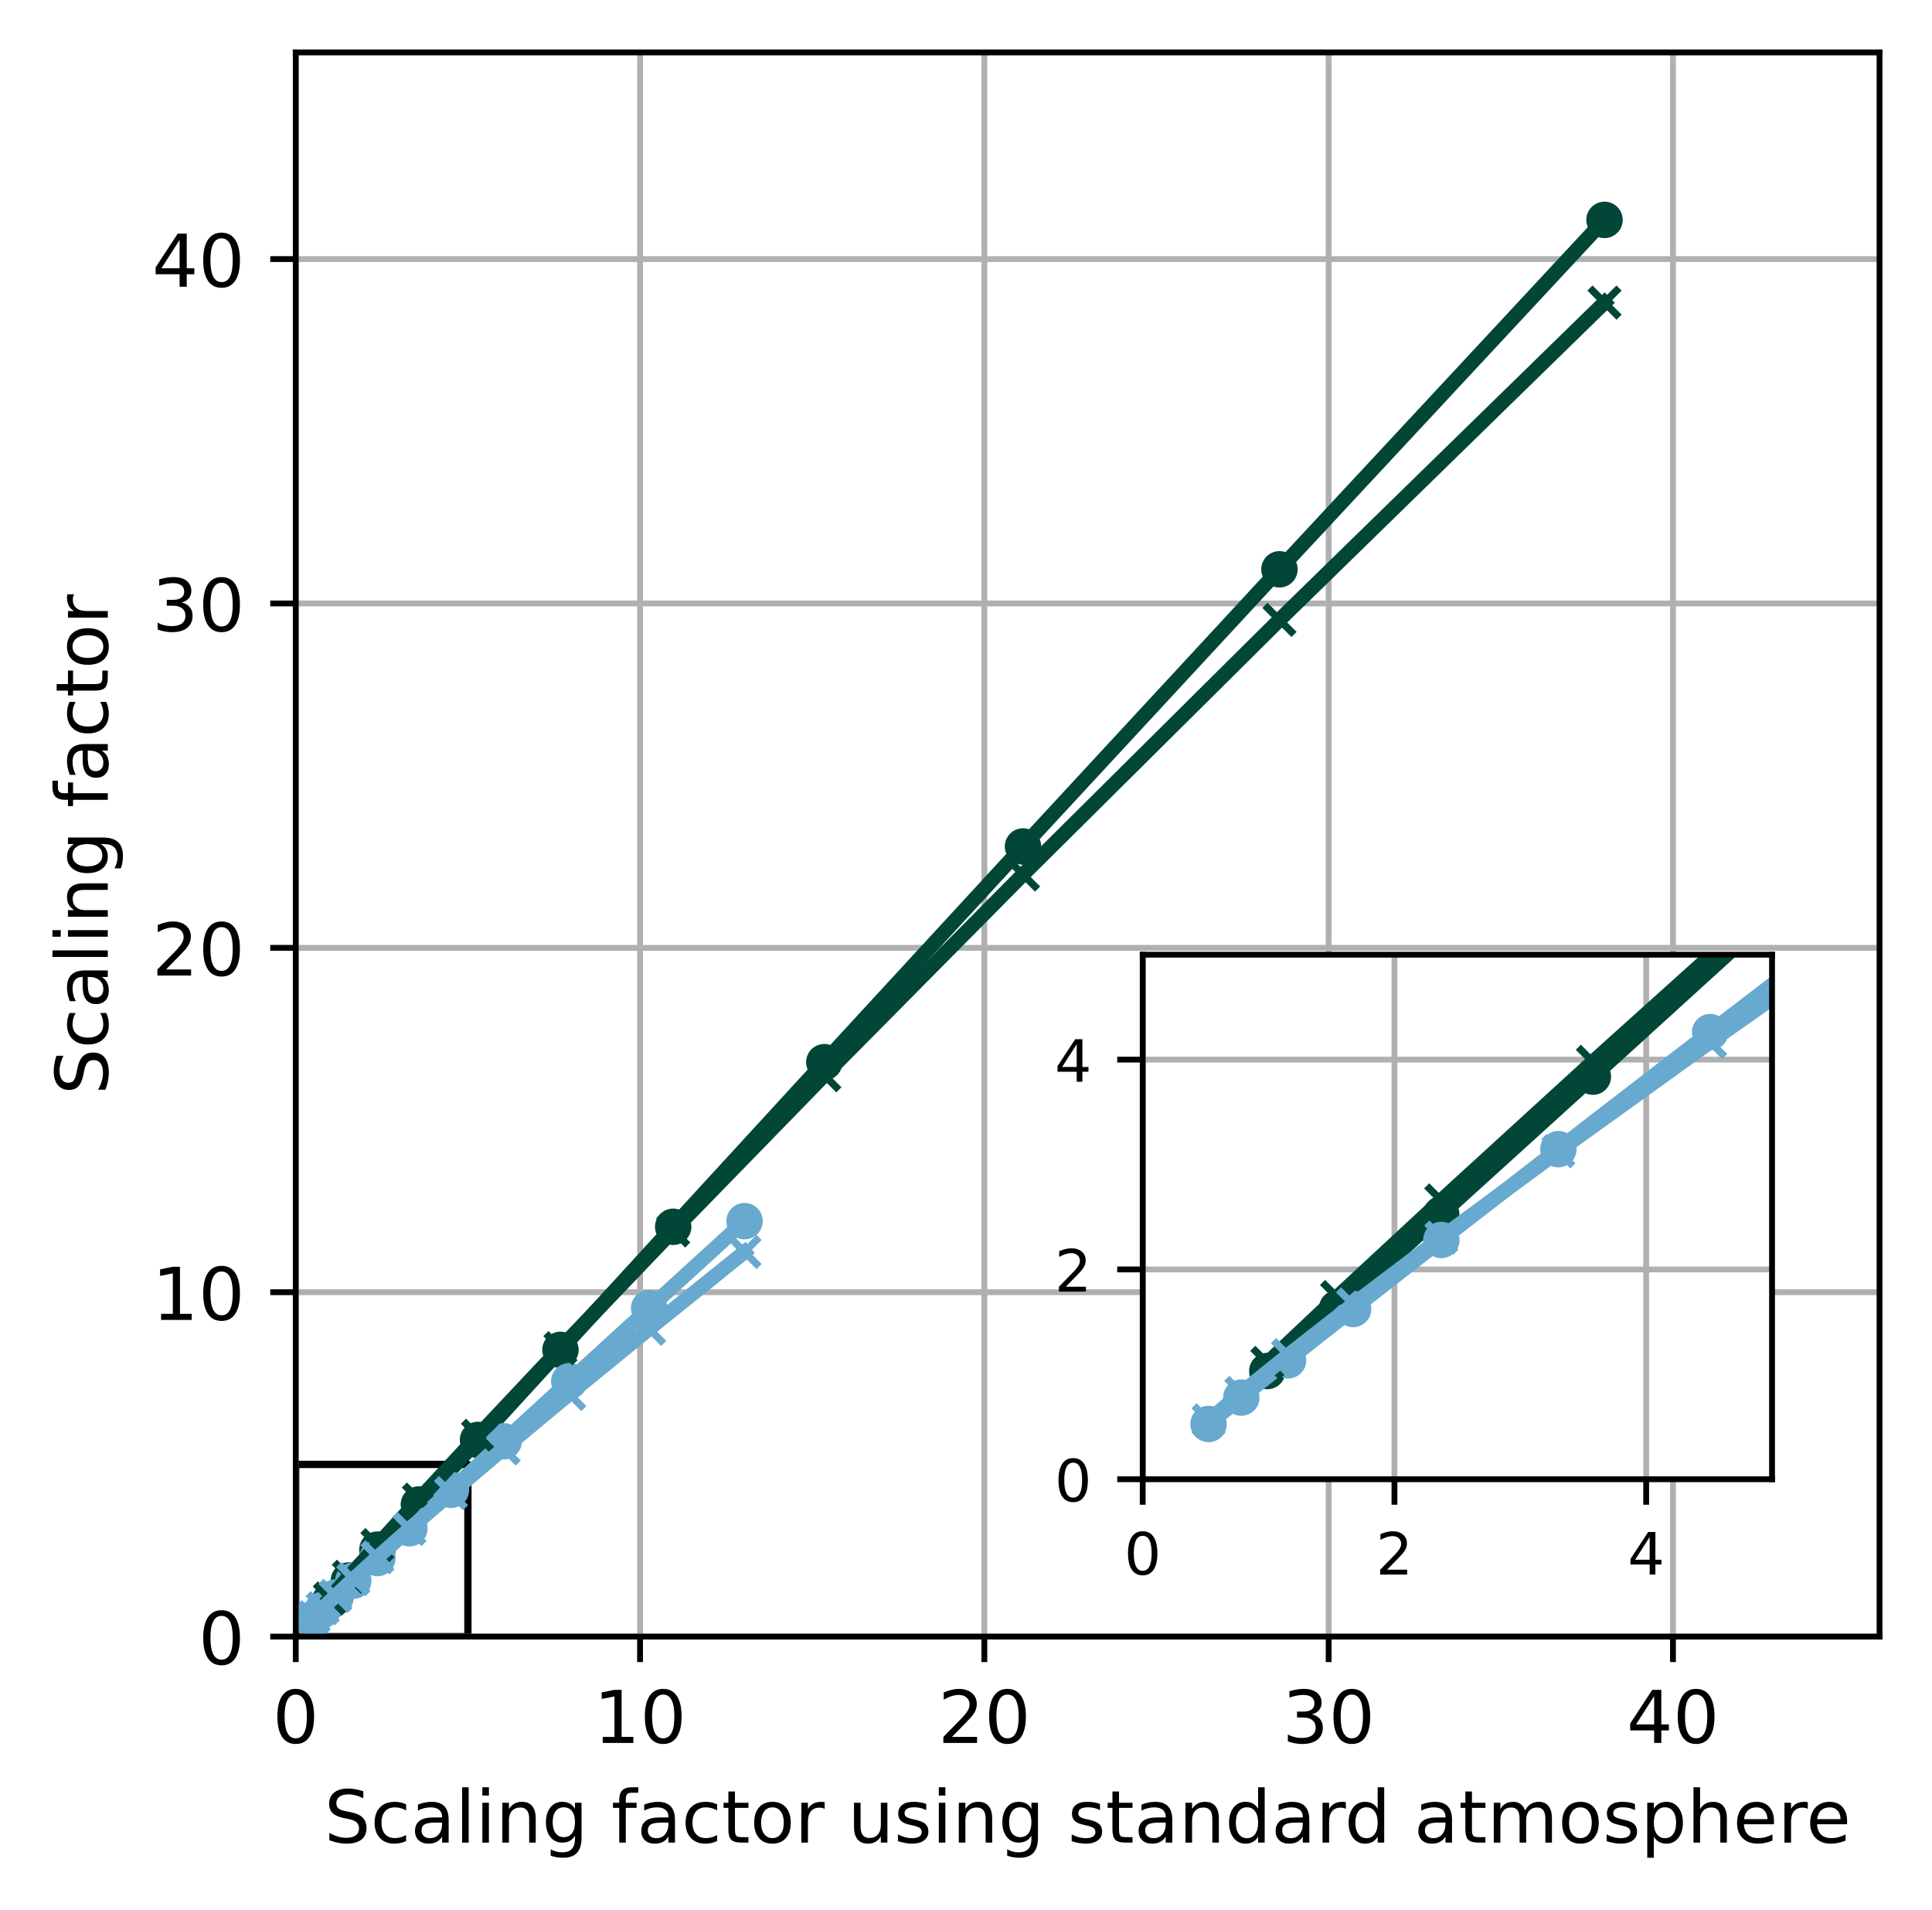 <?xml version="1.0" encoding="utf-8" standalone="no"?>
<!DOCTYPE svg PUBLIC "-//W3C//DTD SVG 1.1//EN"
  "http://www.w3.org/Graphics/SVG/1.1/DTD/svg11.dtd">
<!-- Created with matplotlib (https://matplotlib.org/) -->
<svg height="262.196pt" version="1.1" viewBox="0 0 265.243 262.196" width="265.243pt" xmlns="http://www.w3.org/2000/svg" xmlns:xlink="http://www.w3.org/1999/xlink">
 <defs>
  <style type="text/css">
*{stroke-linecap:butt;stroke-linejoin:round;}
  </style>
 </defs>
 <g id="figure_1">
  <g id="patch_1">
   <path d="M 0 262.196 
L 265.243 262.196 
L 265.243 0 
L 0 0 
z
" style="fill:#ffffff;"/>
  </g>
  <g id="axes_1">
   <g id="patch_2">
    <path d="M 40.603 224.64 
L 258.043 224.64 
L 258.043 7.2 
L 40.603 7.2 
z
" style="fill:#ffffff;"/>
   </g>
   <g id="patch_3">
    <path clip-path="url(#pfad6139709)" d="M 40.603 224.64 
L 64.238 224.64 
L 64.238 201.005 
L 40.603 201.005 
z
" style="fill:none;stroke:#000000;stroke-linejoin:miter;"/>
   </g>
   <g id="matplotlib.axis_1">
    <g id="xtick_1">
     <g id="line2d_1">
      <path clip-path="url(#pfad6139709)" d="M 40.603 224.64 
L 40.603 7.2 
" style="fill:none;stroke:#b0b0b0;stroke-linecap:square;stroke-width:0.8;"/>
     </g>
     <g id="line2d_2">
      <defs>
       <path d="M 0 0 
L 0 3.5 
" id="mb5bc6438f4" style="stroke:#000000;stroke-width:0.8;"/>
      </defs>
      <g>
       <use style="stroke:#000000;stroke-width:0.8;" x="40.603" xlink:href="#mb5bc6438f4" y="224.64"/>
      </g>
     </g>
     <g id="text_1">
      <!-- 0 -->
      <defs>
       <path d="M 31.781 66.406 
Q 24.172 66.406 20.328 58.906 
Q 16.5 51.422 16.5 36.375 
Q 16.5 21.391 20.328 13.891 
Q 24.172 6.391 31.781 6.391 
Q 39.453 6.391 43.281 13.891 
Q 47.125 21.391 47.125 36.375 
Q 47.125 51.422 43.281 58.906 
Q 39.453 66.406 31.781 66.406 
z
M 31.781 74.219 
Q 44.047 74.219 50.516 64.516 
Q 56.984 54.828 56.984 36.375 
Q 56.984 17.969 50.516 8.266 
Q 44.047 -1.422 31.781 -1.422 
Q 19.531 -1.422 13.062 8.266 
Q 6.594 17.969 6.594 36.375 
Q 6.594 54.828 13.062 64.516 
Q 19.531 74.219 31.781 74.219 
z
" id="DejaVuSans-48"/>
      </defs>
      <g transform="translate(37.422 239.238)scale(0.1 -0.1)">
       <use xlink:href="#DejaVuSans-48"/>
      </g>
     </g>
    </g>
    <g id="xtick_2">
     <g id="line2d_3">
      <path clip-path="url(#pfad6139709)" d="M 87.873 224.64 
L 87.873 7.2 
" style="fill:none;stroke:#b0b0b0;stroke-linecap:square;stroke-width:0.8;"/>
     </g>
     <g id="line2d_4">
      <g>
       <use style="stroke:#000000;stroke-width:0.8;" x="87.873" xlink:href="#mb5bc6438f4" y="224.64"/>
      </g>
     </g>
     <g id="text_2">
      <!-- 10 -->
      <defs>
       <path d="M 12.406 8.297 
L 28.516 8.297 
L 28.516 63.922 
L 10.984 60.406 
L 10.984 69.391 
L 28.422 72.906 
L 38.281 72.906 
L 38.281 8.297 
L 54.391 8.297 
L 54.391 0 
L 12.406 0 
z
" id="DejaVuSans-49"/>
      </defs>
      <g transform="translate(81.51 239.238)scale(0.1 -0.1)">
       <use xlink:href="#DejaVuSans-49"/>
       <use x="63.623" xlink:href="#DejaVuSans-48"/>
      </g>
     </g>
    </g>
    <g id="xtick_3">
     <g id="line2d_5">
      <path clip-path="url(#pfad6139709)" d="M 135.142 224.64 
L 135.142 7.2 
" style="fill:none;stroke:#b0b0b0;stroke-linecap:square;stroke-width:0.8;"/>
     </g>
     <g id="line2d_6">
      <g>
       <use style="stroke:#000000;stroke-width:0.8;" x="135.142" xlink:href="#mb5bc6438f4" y="224.64"/>
      </g>
     </g>
     <g id="text_3">
      <!-- 20 -->
      <defs>
       <path d="M 19.188 8.297 
L 53.609 8.297 
L 53.609 0 
L 7.328 0 
L 7.328 8.297 
Q 12.938 14.109 22.625 23.891 
Q 32.328 33.688 34.812 36.531 
Q 39.547 41.844 41.422 45.531 
Q 43.312 49.219 43.312 52.781 
Q 43.312 58.594 39.234 62.25 
Q 35.156 65.922 28.609 65.922 
Q 23.969 65.922 18.812 64.312 
Q 13.672 62.703 7.812 59.422 
L 7.812 69.391 
Q 13.766 71.781 18.938 73 
Q 24.125 74.219 28.422 74.219 
Q 39.75 74.219 46.484 68.547 
Q 53.219 62.891 53.219 53.422 
Q 53.219 48.922 51.531 44.891 
Q 49.859 40.875 45.406 35.406 
Q 44.188 33.984 37.641 27.219 
Q 31.109 20.453 19.188 8.297 
z
" id="DejaVuSans-50"/>
      </defs>
      <g transform="translate(128.78 239.238)scale(0.1 -0.1)">
       <use xlink:href="#DejaVuSans-50"/>
       <use x="63.623" xlink:href="#DejaVuSans-48"/>
      </g>
     </g>
    </g>
    <g id="xtick_4">
     <g id="line2d_7">
      <path clip-path="url(#pfad6139709)" d="M 182.412 224.64 
L 182.412 7.2 
" style="fill:none;stroke:#b0b0b0;stroke-linecap:square;stroke-width:0.8;"/>
     </g>
     <g id="line2d_8">
      <g>
       <use style="stroke:#000000;stroke-width:0.8;" x="182.412" xlink:href="#mb5bc6438f4" y="224.64"/>
      </g>
     </g>
     <g id="text_4">
      <!-- 30 -->
      <defs>
       <path d="M 40.578 39.312 
Q 47.656 37.797 51.625 33 
Q 55.609 28.219 55.609 21.188 
Q 55.609 10.406 48.188 4.484 
Q 40.766 -1.422 27.094 -1.422 
Q 22.516 -1.422 17.656 -0.516 
Q 12.797 0.391 7.625 2.203 
L 7.625 11.719 
Q 11.719 9.328 16.594 8.109 
Q 21.484 6.891 26.812 6.891 
Q 36.078 6.891 40.938 10.547 
Q 45.797 14.203 45.797 21.188 
Q 45.797 27.641 41.281 31.266 
Q 36.766 34.906 28.719 34.906 
L 20.219 34.906 
L 20.219 43.016 
L 29.109 43.016 
Q 36.375 43.016 40.234 45.922 
Q 44.094 48.828 44.094 54.297 
Q 44.094 59.906 40.109 62.906 
Q 36.141 65.922 28.719 65.922 
Q 24.656 65.922 20.016 65.031 
Q 15.375 64.156 9.812 62.312 
L 9.812 71.094 
Q 15.438 72.656 20.344 73.438 
Q 25.25 74.219 29.594 74.219 
Q 40.828 74.219 47.359 69.109 
Q 53.906 64.016 53.906 55.328 
Q 53.906 49.266 50.438 45.094 
Q 46.969 40.922 40.578 39.312 
z
" id="DejaVuSans-51"/>
      </defs>
      <g transform="translate(176.049 239.238)scale(0.1 -0.1)">
       <use xlink:href="#DejaVuSans-51"/>
       <use x="63.623" xlink:href="#DejaVuSans-48"/>
      </g>
     </g>
    </g>
    <g id="xtick_5">
     <g id="line2d_9">
      <path clip-path="url(#pfad6139709)" d="M 229.681 224.64 
L 229.681 7.2 
" style="fill:none;stroke:#b0b0b0;stroke-linecap:square;stroke-width:0.8;"/>
     </g>
     <g id="line2d_10">
      <g>
       <use style="stroke:#000000;stroke-width:0.8;" x="229.681" xlink:href="#mb5bc6438f4" y="224.64"/>
      </g>
     </g>
     <g id="text_5">
      <!-- 40 -->
      <defs>
       <path d="M 37.797 64.312 
L 12.891 25.391 
L 37.797 25.391 
z
M 35.203 72.906 
L 47.609 72.906 
L 47.609 25.391 
L 58.016 25.391 
L 58.016 17.188 
L 47.609 17.188 
L 47.609 0 
L 37.797 0 
L 37.797 17.188 
L 4.891 17.188 
L 4.891 26.703 
z
" id="DejaVuSans-52"/>
      </defs>
      <g transform="translate(223.319 239.238)scale(0.1 -0.1)">
       <use xlink:href="#DejaVuSans-52"/>
       <use x="63.623" xlink:href="#DejaVuSans-48"/>
      </g>
     </g>
    </g>
    <g id="text_6">
     <!-- Scaling factor using standard atmosphere -->
     <defs>
      <path d="M 53.516 70.516 
L 53.516 60.891 
Q 47.906 63.578 42.922 64.891 
Q 37.938 66.219 33.297 66.219 
Q 25.25 66.219 20.875 63.094 
Q 16.5 59.969 16.5 54.203 
Q 16.5 49.359 19.406 46.891 
Q 22.312 44.438 30.422 42.922 
L 36.375 41.703 
Q 47.406 39.594 52.656 34.297 
Q 57.906 29 57.906 20.125 
Q 57.906 9.516 50.797 4.047 
Q 43.703 -1.422 29.984 -1.422 
Q 24.812 -1.422 18.969 -0.25 
Q 13.141 0.922 6.891 3.219 
L 6.891 13.375 
Q 12.891 10.016 18.656 8.297 
Q 24.422 6.594 29.984 6.594 
Q 38.422 6.594 43.016 9.906 
Q 47.609 13.234 47.609 19.391 
Q 47.609 24.75 44.312 27.781 
Q 41.016 30.812 33.5 32.328 
L 27.484 33.5 
Q 16.453 35.688 11.516 40.375 
Q 6.594 45.062 6.594 53.422 
Q 6.594 63.094 13.406 68.656 
Q 20.219 74.219 32.172 74.219 
Q 37.312 74.219 42.625 73.281 
Q 47.953 72.359 53.516 70.516 
z
" id="DejaVuSans-83"/>
      <path d="M 48.781 52.594 
L 48.781 44.188 
Q 44.969 46.297 41.141 47.344 
Q 37.312 48.391 33.406 48.391 
Q 24.656 48.391 19.812 42.844 
Q 14.984 37.312 14.984 27.297 
Q 14.984 17.281 19.812 11.734 
Q 24.656 6.203 33.406 6.203 
Q 37.312 6.203 41.141 7.25 
Q 44.969 8.297 48.781 10.406 
L 48.781 2.094 
Q 45.016 0.344 40.984 -0.531 
Q 36.969 -1.422 32.422 -1.422 
Q 20.062 -1.422 12.781 6.344 
Q 5.516 14.109 5.516 27.297 
Q 5.516 40.672 12.859 48.328 
Q 20.219 56 33.016 56 
Q 37.156 56 41.109 55.141 
Q 45.062 54.297 48.781 52.594 
z
" id="DejaVuSans-99"/>
      <path d="M 34.281 27.484 
Q 23.391 27.484 19.188 25 
Q 14.984 22.516 14.984 16.5 
Q 14.984 11.719 18.141 8.906 
Q 21.297 6.109 26.703 6.109 
Q 34.188 6.109 38.703 11.406 
Q 43.219 16.703 43.219 25.484 
L 43.219 27.484 
z
M 52.203 31.203 
L 52.203 0 
L 43.219 0 
L 43.219 8.297 
Q 40.141 3.328 35.547 0.953 
Q 30.953 -1.422 24.312 -1.422 
Q 15.922 -1.422 10.953 3.297 
Q 6 8.016 6 15.922 
Q 6 25.141 12.172 29.828 
Q 18.359 34.516 30.609 34.516 
L 43.219 34.516 
L 43.219 35.406 
Q 43.219 41.609 39.141 45 
Q 35.062 48.391 27.688 48.391 
Q 23 48.391 18.547 47.266 
Q 14.109 46.141 10.016 43.891 
L 10.016 52.203 
Q 14.938 54.109 19.578 55.047 
Q 24.219 56 28.609 56 
Q 40.484 56 46.344 49.844 
Q 52.203 43.703 52.203 31.203 
z
" id="DejaVuSans-97"/>
      <path d="M 9.422 75.984 
L 18.406 75.984 
L 18.406 0 
L 9.422 0 
z
" id="DejaVuSans-108"/>
      <path d="M 9.422 54.688 
L 18.406 54.688 
L 18.406 0 
L 9.422 0 
z
M 9.422 75.984 
L 18.406 75.984 
L 18.406 64.594 
L 9.422 64.594 
z
" id="DejaVuSans-105"/>
      <path d="M 54.891 33.016 
L 54.891 0 
L 45.906 0 
L 45.906 32.719 
Q 45.906 40.484 42.875 44.328 
Q 39.844 48.188 33.797 48.188 
Q 26.516 48.188 22.312 43.547 
Q 18.109 38.922 18.109 30.906 
L 18.109 0 
L 9.078 0 
L 9.078 54.688 
L 18.109 54.688 
L 18.109 46.188 
Q 21.344 51.125 25.703 53.562 
Q 30.078 56 35.797 56 
Q 45.219 56 50.047 50.172 
Q 54.891 44.344 54.891 33.016 
z
" id="DejaVuSans-110"/>
      <path d="M 45.406 27.984 
Q 45.406 37.75 41.375 43.109 
Q 37.359 48.484 30.078 48.484 
Q 22.859 48.484 18.828 43.109 
Q 14.797 37.75 14.797 27.984 
Q 14.797 18.266 18.828 12.891 
Q 22.859 7.516 30.078 7.516 
Q 37.359 7.516 41.375 12.891 
Q 45.406 18.266 45.406 27.984 
z
M 54.391 6.781 
Q 54.391 -7.172 48.188 -13.984 
Q 42 -20.797 29.203 -20.797 
Q 24.469 -20.797 20.266 -20.094 
Q 16.062 -19.391 12.109 -17.922 
L 12.109 -9.188 
Q 16.062 -11.328 19.922 -12.344 
Q 23.781 -13.375 27.781 -13.375 
Q 36.625 -13.375 41.016 -8.766 
Q 45.406 -4.156 45.406 5.172 
L 45.406 9.625 
Q 42.625 4.781 38.281 2.391 
Q 33.938 0 27.875 0 
Q 17.828 0 11.672 7.656 
Q 5.516 15.328 5.516 27.984 
Q 5.516 40.672 11.672 48.328 
Q 17.828 56 27.875 56 
Q 33.938 56 38.281 53.609 
Q 42.625 51.219 45.406 46.391 
L 45.406 54.688 
L 54.391 54.688 
z
" id="DejaVuSans-103"/>
      <path id="DejaVuSans-32"/>
      <path d="M 37.109 75.984 
L 37.109 68.5 
L 28.516 68.5 
Q 23.688 68.5 21.797 66.547 
Q 19.922 64.594 19.922 59.516 
L 19.922 54.688 
L 34.719 54.688 
L 34.719 47.703 
L 19.922 47.703 
L 19.922 0 
L 10.891 0 
L 10.891 47.703 
L 2.297 47.703 
L 2.297 54.688 
L 10.891 54.688 
L 10.891 58.5 
Q 10.891 67.625 15.141 71.797 
Q 19.391 75.984 28.609 75.984 
z
" id="DejaVuSans-102"/>
      <path d="M 18.312 70.219 
L 18.312 54.688 
L 36.812 54.688 
L 36.812 47.703 
L 18.312 47.703 
L 18.312 18.016 
Q 18.312 11.328 20.141 9.422 
Q 21.969 7.516 27.594 7.516 
L 36.812 7.516 
L 36.812 0 
L 27.594 0 
Q 17.188 0 13.234 3.875 
Q 9.281 7.766 9.281 18.016 
L 9.281 47.703 
L 2.688 47.703 
L 2.688 54.688 
L 9.281 54.688 
L 9.281 70.219 
z
" id="DejaVuSans-116"/>
      <path d="M 30.609 48.391 
Q 23.391 48.391 19.188 42.75 
Q 14.984 37.109 14.984 27.297 
Q 14.984 17.484 19.156 11.844 
Q 23.344 6.203 30.609 6.203 
Q 37.797 6.203 41.984 11.859 
Q 46.188 17.531 46.188 27.297 
Q 46.188 37.016 41.984 42.703 
Q 37.797 48.391 30.609 48.391 
z
M 30.609 56 
Q 42.328 56 49.016 48.375 
Q 55.719 40.766 55.719 27.297 
Q 55.719 13.875 49.016 6.219 
Q 42.328 -1.422 30.609 -1.422 
Q 18.844 -1.422 12.172 6.219 
Q 5.516 13.875 5.516 27.297 
Q 5.516 40.766 12.172 48.375 
Q 18.844 56 30.609 56 
z
" id="DejaVuSans-111"/>
      <path d="M 41.109 46.297 
Q 39.594 47.172 37.812 47.578 
Q 36.031 48 33.891 48 
Q 26.266 48 22.188 43.047 
Q 18.109 38.094 18.109 28.812 
L 18.109 0 
L 9.078 0 
L 9.078 54.688 
L 18.109 54.688 
L 18.109 46.188 
Q 20.953 51.172 25.484 53.578 
Q 30.031 56 36.531 56 
Q 37.453 56 38.578 55.875 
Q 39.703 55.766 41.062 55.516 
z
" id="DejaVuSans-114"/>
      <path d="M 8.5 21.578 
L 8.5 54.688 
L 17.484 54.688 
L 17.484 21.922 
Q 17.484 14.156 20.5 10.266 
Q 23.531 6.391 29.594 6.391 
Q 36.859 6.391 41.078 11.031 
Q 45.312 15.672 45.312 23.688 
L 45.312 54.688 
L 54.297 54.688 
L 54.297 0 
L 45.312 0 
L 45.312 8.406 
Q 42.047 3.422 37.719 1 
Q 33.406 -1.422 27.688 -1.422 
Q 18.266 -1.422 13.375 4.438 
Q 8.5 10.297 8.5 21.578 
z
M 31.109 56 
z
" id="DejaVuSans-117"/>
      <path d="M 44.281 53.078 
L 44.281 44.578 
Q 40.484 46.531 36.375 47.5 
Q 32.281 48.484 27.875 48.484 
Q 21.188 48.484 17.844 46.438 
Q 14.5 44.391 14.5 40.281 
Q 14.5 37.156 16.891 35.375 
Q 19.281 33.594 26.516 31.984 
L 29.594 31.297 
Q 39.156 29.25 43.188 25.516 
Q 47.219 21.781 47.219 15.094 
Q 47.219 7.469 41.188 3.016 
Q 35.156 -1.422 24.609 -1.422 
Q 20.219 -1.422 15.453 -0.562 
Q 10.688 0.297 5.422 2 
L 5.422 11.281 
Q 10.406 8.688 15.234 7.391 
Q 20.062 6.109 24.812 6.109 
Q 31.156 6.109 34.562 8.281 
Q 37.984 10.453 37.984 14.406 
Q 37.984 18.062 35.516 20.016 
Q 33.062 21.969 24.703 23.781 
L 21.578 24.516 
Q 13.234 26.266 9.516 29.906 
Q 5.812 33.547 5.812 39.891 
Q 5.812 47.609 11.281 51.797 
Q 16.75 56 26.812 56 
Q 31.781 56 36.172 55.266 
Q 40.578 54.547 44.281 53.078 
z
" id="DejaVuSans-115"/>
      <path d="M 45.406 46.391 
L 45.406 75.984 
L 54.391 75.984 
L 54.391 0 
L 45.406 0 
L 45.406 8.203 
Q 42.578 3.328 38.25 0.953 
Q 33.938 -1.422 27.875 -1.422 
Q 17.969 -1.422 11.734 6.484 
Q 5.516 14.406 5.516 27.297 
Q 5.516 40.188 11.734 48.094 
Q 17.969 56 27.875 56 
Q 33.938 56 38.25 53.625 
Q 42.578 51.266 45.406 46.391 
z
M 14.797 27.297 
Q 14.797 17.391 18.875 11.75 
Q 22.953 6.109 30.078 6.109 
Q 37.203 6.109 41.297 11.75 
Q 45.406 17.391 45.406 27.297 
Q 45.406 37.203 41.297 42.844 
Q 37.203 48.484 30.078 48.484 
Q 22.953 48.484 18.875 42.844 
Q 14.797 37.203 14.797 27.297 
z
" id="DejaVuSans-100"/>
      <path d="M 52 44.188 
Q 55.375 50.25 60.062 53.125 
Q 64.75 56 71.094 56 
Q 79.641 56 84.281 50.016 
Q 88.922 44.047 88.922 33.016 
L 88.922 0 
L 79.891 0 
L 79.891 32.719 
Q 79.891 40.578 77.094 44.375 
Q 74.312 48.188 68.609 48.188 
Q 61.625 48.188 57.562 43.547 
Q 53.516 38.922 53.516 30.906 
L 53.516 0 
L 44.484 0 
L 44.484 32.719 
Q 44.484 40.625 41.703 44.406 
Q 38.922 48.188 33.109 48.188 
Q 26.219 48.188 22.156 43.531 
Q 18.109 38.875 18.109 30.906 
L 18.109 0 
L 9.078 0 
L 9.078 54.688 
L 18.109 54.688 
L 18.109 46.188 
Q 21.188 51.219 25.484 53.609 
Q 29.781 56 35.688 56 
Q 41.656 56 45.828 52.969 
Q 50 49.953 52 44.188 
z
" id="DejaVuSans-109"/>
      <path d="M 18.109 8.203 
L 18.109 -20.797 
L 9.078 -20.797 
L 9.078 54.688 
L 18.109 54.688 
L 18.109 46.391 
Q 20.953 51.266 25.266 53.625 
Q 29.594 56 35.594 56 
Q 45.562 56 51.781 48.094 
Q 58.016 40.188 58.016 27.297 
Q 58.016 14.406 51.781 6.484 
Q 45.562 -1.422 35.594 -1.422 
Q 29.594 -1.422 25.266 0.953 
Q 20.953 3.328 18.109 8.203 
z
M 48.688 27.297 
Q 48.688 37.203 44.609 42.844 
Q 40.531 48.484 33.406 48.484 
Q 26.266 48.484 22.188 42.844 
Q 18.109 37.203 18.109 27.297 
Q 18.109 17.391 22.188 11.75 
Q 26.266 6.109 33.406 6.109 
Q 40.531 6.109 44.609 11.75 
Q 48.688 17.391 48.688 27.297 
z
" id="DejaVuSans-112"/>
      <path d="M 54.891 33.016 
L 54.891 0 
L 45.906 0 
L 45.906 32.719 
Q 45.906 40.484 42.875 44.328 
Q 39.844 48.188 33.797 48.188 
Q 26.516 48.188 22.312 43.547 
Q 18.109 38.922 18.109 30.906 
L 18.109 0 
L 9.078 0 
L 9.078 75.984 
L 18.109 75.984 
L 18.109 46.188 
Q 21.344 51.125 25.703 53.562 
Q 30.078 56 35.797 56 
Q 45.219 56 50.047 50.172 
Q 54.891 44.344 54.891 33.016 
z
" id="DejaVuSans-104"/>
      <path d="M 56.203 29.594 
L 56.203 25.203 
L 14.891 25.203 
Q 15.484 15.922 20.484 11.062 
Q 25.484 6.203 34.422 6.203 
Q 39.594 6.203 44.453 7.469 
Q 49.312 8.734 54.109 11.281 
L 54.109 2.781 
Q 49.266 0.734 44.188 -0.344 
Q 39.109 -1.422 33.891 -1.422 
Q 20.797 -1.422 13.156 6.188 
Q 5.516 13.812 5.516 26.812 
Q 5.516 40.234 12.766 48.109 
Q 20.016 56 32.328 56 
Q 43.359 56 49.781 48.891 
Q 56.203 41.797 56.203 29.594 
z
M 47.219 32.234 
Q 47.125 39.594 43.094 43.984 
Q 39.062 48.391 32.422 48.391 
Q 24.906 48.391 20.391 44.141 
Q 15.875 39.891 15.188 32.172 
z
" id="DejaVuSans-101"/>
     </defs>
     <g transform="translate(44.529 252.917)scale(0.1 -0.1)">
      <use xlink:href="#DejaVuSans-83"/>
      <use x="63.477" xlink:href="#DejaVuSans-99"/>
      <use x="118.457" xlink:href="#DejaVuSans-97"/>
      <use x="179.736" xlink:href="#DejaVuSans-108"/>
      <use x="207.52" xlink:href="#DejaVuSans-105"/>
      <use x="235.303" xlink:href="#DejaVuSans-110"/>
      <use x="298.682" xlink:href="#DejaVuSans-103"/>
      <use x="362.158" xlink:href="#DejaVuSans-32"/>
      <use x="393.945" xlink:href="#DejaVuSans-102"/>
      <use x="429.15" xlink:href="#DejaVuSans-97"/>
      <use x="490.43" xlink:href="#DejaVuSans-99"/>
      <use x="545.41" xlink:href="#DejaVuSans-116"/>
      <use x="584.619" xlink:href="#DejaVuSans-111"/>
      <use x="645.801" xlink:href="#DejaVuSans-114"/>
      <use x="686.914" xlink:href="#DejaVuSans-32"/>
      <use x="718.701" xlink:href="#DejaVuSans-117"/>
      <use x="782.08" xlink:href="#DejaVuSans-115"/>
      <use x="834.18" xlink:href="#DejaVuSans-105"/>
      <use x="861.963" xlink:href="#DejaVuSans-110"/>
      <use x="925.342" xlink:href="#DejaVuSans-103"/>
      <use x="988.818" xlink:href="#DejaVuSans-32"/>
      <use x="1020.605" xlink:href="#DejaVuSans-115"/>
      <use x="1072.705" xlink:href="#DejaVuSans-116"/>
      <use x="1111.914" xlink:href="#DejaVuSans-97"/>
      <use x="1173.193" xlink:href="#DejaVuSans-110"/>
      <use x="1236.572" xlink:href="#DejaVuSans-100"/>
      <use x="1300.049" xlink:href="#DejaVuSans-97"/>
      <use x="1361.328" xlink:href="#DejaVuSans-114"/>
      <use x="1400.691" xlink:href="#DejaVuSans-100"/>
      <use x="1464.168" xlink:href="#DejaVuSans-32"/>
      <use x="1495.955" xlink:href="#DejaVuSans-97"/>
      <use x="1557.234" xlink:href="#DejaVuSans-116"/>
      <use x="1596.443" xlink:href="#DejaVuSans-109"/>
      <use x="1693.855" xlink:href="#DejaVuSans-111"/>
      <use x="1755.037" xlink:href="#DejaVuSans-115"/>
      <use x="1807.137" xlink:href="#DejaVuSans-112"/>
      <use x="1870.613" xlink:href="#DejaVuSans-104"/>
      <use x="1933.992" xlink:href="#DejaVuSans-101"/>
      <use x="1995.516" xlink:href="#DejaVuSans-114"/>
      <use x="2034.379" xlink:href="#DejaVuSans-101"/>
     </g>
    </g>
   </g>
   <g id="matplotlib.axis_2">
    <g id="ytick_1">
     <g id="line2d_11">
      <path clip-path="url(#pfad6139709)" d="M 40.603 224.64 
L 258.043 224.64 
" style="fill:none;stroke:#b0b0b0;stroke-linecap:square;stroke-width:0.8;"/>
     </g>
     <g id="line2d_12">
      <defs>
       <path d="M 0 0 
L -3.5 0 
" id="mfc0fd1b613" style="stroke:#000000;stroke-width:0.8;"/>
      </defs>
      <g>
       <use style="stroke:#000000;stroke-width:0.8;" x="40.603" xlink:href="#mfc0fd1b613" y="224.64"/>
      </g>
     </g>
     <g id="text_7">
      <!-- 0 -->
      <g transform="translate(27.241 228.439)scale(0.1 -0.1)">
       <use xlink:href="#DejaVuSans-48"/>
      </g>
     </g>
    </g>
    <g id="ytick_2">
     <g id="line2d_13">
      <path clip-path="url(#pfad6139709)" d="M 40.603 177.37 
L 258.043 177.37 
" style="fill:none;stroke:#b0b0b0;stroke-linecap:square;stroke-width:0.8;"/>
     </g>
     <g id="line2d_14">
      <g>
       <use style="stroke:#000000;stroke-width:0.8;" x="40.603" xlink:href="#mfc0fd1b613" y="177.37"/>
      </g>
     </g>
     <g id="text_8">
      <!-- 10 -->
      <g transform="translate(20.878 181.17)scale(0.1 -0.1)">
       <use xlink:href="#DejaVuSans-49"/>
       <use x="63.623" xlink:href="#DejaVuSans-48"/>
      </g>
     </g>
    </g>
    <g id="ytick_3">
     <g id="line2d_15">
      <path clip-path="url(#pfad6139709)" d="M 40.603 130.101 
L 258.043 130.101 
" style="fill:none;stroke:#b0b0b0;stroke-linecap:square;stroke-width:0.8;"/>
     </g>
     <g id="line2d_16">
      <g>
       <use style="stroke:#000000;stroke-width:0.8;" x="40.603" xlink:href="#mfc0fd1b613" y="130.101"/>
      </g>
     </g>
     <g id="text_9">
      <!-- 20 -->
      <g transform="translate(20.878 133.9)scale(0.1 -0.1)">
       <use xlink:href="#DejaVuSans-50"/>
       <use x="63.623" xlink:href="#DejaVuSans-48"/>
      </g>
     </g>
    </g>
    <g id="ytick_4">
     <g id="line2d_17">
      <path clip-path="url(#pfad6139709)" d="M 40.603 82.831 
L 258.043 82.831 
" style="fill:none;stroke:#b0b0b0;stroke-linecap:square;stroke-width:0.8;"/>
     </g>
     <g id="line2d_18">
      <g>
       <use style="stroke:#000000;stroke-width:0.8;" x="40.603" xlink:href="#mfc0fd1b613" y="82.831"/>
      </g>
     </g>
     <g id="text_10">
      <!-- 30 -->
      <g transform="translate(20.878 86.631)scale(0.1 -0.1)">
       <use xlink:href="#DejaVuSans-51"/>
       <use x="63.623" xlink:href="#DejaVuSans-48"/>
      </g>
     </g>
    </g>
    <g id="ytick_5">
     <g id="line2d_19">
      <path clip-path="url(#pfad6139709)" d="M 40.603 35.562 
L 258.043 35.562 
" style="fill:none;stroke:#b0b0b0;stroke-linecap:square;stroke-width:0.8;"/>
     </g>
     <g id="line2d_20">
      <g>
       <use style="stroke:#000000;stroke-width:0.8;" x="40.603" xlink:href="#mfc0fd1b613" y="35.562"/>
      </g>
     </g>
     <g id="text_11">
      <!-- 40 -->
      <g transform="translate(20.878 39.361)scale(0.1 -0.1)">
       <use xlink:href="#DejaVuSans-52"/>
       <use x="63.623" xlink:href="#DejaVuSans-48"/>
      </g>
     </g>
    </g>
    <g id="text_12">
     <!-- Scaling factor -->
     <g transform="translate(14.798 150.266)rotate(-90)scale(0.1 -0.1)">
      <use xlink:href="#DejaVuSans-83"/>
      <use x="63.477" xlink:href="#DejaVuSans-99"/>
      <use x="118.457" xlink:href="#DejaVuSans-97"/>
      <use x="179.736" xlink:href="#DejaVuSans-108"/>
      <use x="207.52" xlink:href="#DejaVuSans-105"/>
      <use x="235.303" xlink:href="#DejaVuSans-110"/>
      <use x="298.682" xlink:href="#DejaVuSans-103"/>
      <use x="362.158" xlink:href="#DejaVuSans-32"/>
      <use x="393.945" xlink:href="#DejaVuSans-102"/>
      <use x="429.15" xlink:href="#DejaVuSans-97"/>
      <use x="490.43" xlink:href="#DejaVuSans-99"/>
      <use x="545.41" xlink:href="#DejaVuSans-116"/>
      <use x="584.619" xlink:href="#DejaVuSans-111"/>
      <use x="645.801" xlink:href="#DejaVuSans-114"/>
     </g>
    </g>
   </g>
   <g id="line2d_21">
    <path clip-path="url(#pfad6139709)" d="M 45.283 219.764 
L 47.903 216.941 
L 51.814 212.701 
L 57.509 206.5 
L 65.624 197.644 
L 76.944 185.278 
L 92.421 168.387 
L 113.168 145.795 
L 140.448 116.187 
L 175.656 78.144 
L 220.281 30.182 
" style="fill:none;stroke:#014636;stroke-linecap:square;stroke-width:2;"/>
    <defs>
     <path d="M 0 2 
C 0.53 2 1.039 1.789 1.414 1.414 
C 1.789 1.039 2 0.53 2 0 
C 2 -0.53 1.789 -1.039 1.414 -1.414 
C 1.039 -1.789 0.53 -2 0 -2 
C -0.53 -2 -1.039 -1.789 -1.414 -1.414 
C -1.789 -1.039 -2 -0.53 -2 0 
C -2 0.53 -1.789 1.039 -1.414 1.414 
C -1.039 1.789 -0.53 2 0 2 
z
" id="m72ec3a1faf" style="stroke:#014636;"/>
    </defs>
    <g clip-path="url(#pfad6139709)">
     <use style="fill:#014636;stroke:#014636;" x="45.283" xlink:href="#m72ec3a1faf" y="219.764"/>
     <use style="fill:#014636;stroke:#014636;" x="47.903" xlink:href="#m72ec3a1faf" y="216.941"/>
     <use style="fill:#014636;stroke:#014636;" x="51.814" xlink:href="#m72ec3a1faf" y="212.701"/>
     <use style="fill:#014636;stroke:#014636;" x="57.509" xlink:href="#m72ec3a1faf" y="206.5"/>
     <use style="fill:#014636;stroke:#014636;" x="65.624" xlink:href="#m72ec3a1faf" y="197.644"/>
     <use style="fill:#014636;stroke:#014636;" x="76.944" xlink:href="#m72ec3a1faf" y="185.278"/>
     <use style="fill:#014636;stroke:#014636;" x="92.421" xlink:href="#m72ec3a1faf" y="168.387"/>
     <use style="fill:#014636;stroke:#014636;" x="113.168" xlink:href="#m72ec3a1faf" y="145.795"/>
     <use style="fill:#014636;stroke:#014636;" x="140.448" xlink:href="#m72ec3a1faf" y="116.187"/>
     <use style="fill:#014636;stroke:#014636;" x="175.656" xlink:href="#m72ec3a1faf" y="78.144"/>
     <use style="fill:#014636;stroke:#014636;" x="220.281" xlink:href="#m72ec3a1faf" y="30.182"/>
    </g>
   </g>
   <g id="line2d_22">
    <path clip-path="url(#pfad6139709)" d="M 43.077 222.149 
L 44.305 220.961 
L 46.061 219.281 
L 48.503 216.969 
L 51.818 213.859 
L 56.213 209.767 
L 61.915 204.493 
L 69.154 197.832 
L 78.154 189.584 
L 89.12 179.564 
L 102.219 167.615 
" style="fill:none;stroke:#67a9cf;stroke-linecap:square;stroke-width:2;"/>
    <defs>
     <path d="M 0 2 
C 0.53 2 1.039 1.789 1.414 1.414 
C 1.789 1.039 2 0.53 2 0 
C 2 -0.53 1.789 -1.039 1.414 -1.414 
C 1.039 -1.789 0.53 -2 0 -2 
C -0.53 -2 -1.039 -1.789 -1.414 -1.414 
C -1.789 -1.039 -2 -0.53 -2 0 
C -2 0.53 -1.789 1.039 -1.414 1.414 
C -1.039 1.789 -0.53 2 0 2 
z
" id="mf9059631ba" style="stroke:#67a9cf;"/>
    </defs>
    <g clip-path="url(#pfad6139709)">
     <use style="fill:#67a9cf;stroke:#67a9cf;" x="43.077" xlink:href="#mf9059631ba" y="222.149"/>
     <use style="fill:#67a9cf;stroke:#67a9cf;" x="44.305" xlink:href="#mf9059631ba" y="220.961"/>
     <use style="fill:#67a9cf;stroke:#67a9cf;" x="46.061" xlink:href="#mf9059631ba" y="219.281"/>
     <use style="fill:#67a9cf;stroke:#67a9cf;" x="48.503" xlink:href="#mf9059631ba" y="216.969"/>
     <use style="fill:#67a9cf;stroke:#67a9cf;" x="51.818" xlink:href="#mf9059631ba" y="213.859"/>
     <use style="fill:#67a9cf;stroke:#67a9cf;" x="56.213" xlink:href="#mf9059631ba" y="209.767"/>
     <use style="fill:#67a9cf;stroke:#67a9cf;" x="61.915" xlink:href="#mf9059631ba" y="204.493"/>
     <use style="fill:#67a9cf;stroke:#67a9cf;" x="69.154" xlink:href="#mf9059631ba" y="197.832"/>
     <use style="fill:#67a9cf;stroke:#67a9cf;" x="78.154" xlink:href="#mf9059631ba" y="189.584"/>
     <use style="fill:#67a9cf;stroke:#67a9cf;" x="89.12" xlink:href="#mf9059631ba" y="179.564"/>
     <use style="fill:#67a9cf;stroke:#67a9cf;" x="102.219" xlink:href="#mf9059631ba" y="167.615"/>
    </g>
   </g>
   <g id="line2d_23">
    <path clip-path="url(#pfad6139709)" d="M 45.283 219.398 
L 47.903 216.431 
L 51.814 212.076 
L 57.509 205.832 
L 65.624 197.075 
L 76.944 185.054 
L 92.421 168.891 
L 113.168 147.59 
L 140.448 120.034 
L 175.656 85.086 
L 220.281 41.535 
" style="fill:none;stroke:#014636;stroke-linecap:square;stroke-width:2;"/>
    <defs>
     <path d="M -2 2 
L 2 -2 
M -2 -2 
L 2 2 
" id="m53cf77ec32" style="stroke:#014636;"/>
    </defs>
    <g clip-path="url(#pfad6139709)">
     <use style="fill:#014636;stroke:#014636;" x="45.283" xlink:href="#m53cf77ec32" y="219.398"/>
     <use style="fill:#014636;stroke:#014636;" x="47.903" xlink:href="#m53cf77ec32" y="216.431"/>
     <use style="fill:#014636;stroke:#014636;" x="51.814" xlink:href="#m53cf77ec32" y="212.076"/>
     <use style="fill:#014636;stroke:#014636;" x="57.509" xlink:href="#m53cf77ec32" y="205.832"/>
     <use style="fill:#014636;stroke:#014636;" x="65.624" xlink:href="#m53cf77ec32" y="197.075"/>
     <use style="fill:#014636;stroke:#014636;" x="76.944" xlink:href="#m53cf77ec32" y="185.054"/>
     <use style="fill:#014636;stroke:#014636;" x="92.421" xlink:href="#m53cf77ec32" y="168.891"/>
     <use style="fill:#014636;stroke:#014636;" x="113.168" xlink:href="#m53cf77ec32" y="147.59"/>
     <use style="fill:#014636;stroke:#014636;" x="140.448" xlink:href="#m53cf77ec32" y="120.034"/>
     <use style="fill:#014636;stroke:#014636;" x="175.656" xlink:href="#m53cf77ec32" y="85.086"/>
     <use style="fill:#014636;stroke:#014636;" x="220.281" xlink:href="#m53cf77ec32" y="41.535"/>
    </g>
   </g>
   <g id="line2d_24">
    <path clip-path="url(#pfad6139709)" d="M 43.077 221.988 
L 44.305 220.749 
L 46.061 219.049 
L 48.503 216.762 
L 51.818 213.751 
L 56.213 209.863 
L 61.915 204.939 
L 69.154 198.82 
L 78.154 191.346 
L 89.12 182.395 
L 102.219 171.851 
" style="fill:none;stroke:#67a9cf;stroke-linecap:square;stroke-width:2;"/>
    <defs>
     <path d="M -2 2 
L 2 -2 
M -2 -2 
L 2 2 
" id="m2ee3eb409a" style="stroke:#67a9cf;"/>
    </defs>
    <g clip-path="url(#pfad6139709)">
     <use style="fill:#67a9cf;stroke:#67a9cf;" x="43.077" xlink:href="#m2ee3eb409a" y="221.988"/>
     <use style="fill:#67a9cf;stroke:#67a9cf;" x="44.305" xlink:href="#m2ee3eb409a" y="220.749"/>
     <use style="fill:#67a9cf;stroke:#67a9cf;" x="46.061" xlink:href="#m2ee3eb409a" y="219.049"/>
     <use style="fill:#67a9cf;stroke:#67a9cf;" x="48.503" xlink:href="#m2ee3eb409a" y="216.762"/>
     <use style="fill:#67a9cf;stroke:#67a9cf;" x="51.818" xlink:href="#m2ee3eb409a" y="213.751"/>
     <use style="fill:#67a9cf;stroke:#67a9cf;" x="56.213" xlink:href="#m2ee3eb409a" y="209.863"/>
     <use style="fill:#67a9cf;stroke:#67a9cf;" x="61.915" xlink:href="#m2ee3eb409a" y="204.939"/>
     <use style="fill:#67a9cf;stroke:#67a9cf;" x="69.154" xlink:href="#m2ee3eb409a" y="198.82"/>
     <use style="fill:#67a9cf;stroke:#67a9cf;" x="78.154" xlink:href="#m2ee3eb409a" y="191.346"/>
     <use style="fill:#67a9cf;stroke:#67a9cf;" x="89.12" xlink:href="#m2ee3eb409a" y="182.395"/>
     <use style="fill:#67a9cf;stroke:#67a9cf;" x="102.219" xlink:href="#m2ee3eb409a" y="171.851"/>
    </g>
   </g>
   <g id="patch_4">
    <path d="M 40.603 224.64 
L 40.603 7.2 
" style="fill:none;stroke:#000000;stroke-linecap:square;stroke-linejoin:miter;stroke-width:0.8;"/>
   </g>
   <g id="patch_5">
    <path d="M 258.043 224.64 
L 258.043 7.2 
" style="fill:none;stroke:#000000;stroke-linecap:square;stroke-linejoin:miter;stroke-width:0.8;"/>
   </g>
   <g id="patch_6">
    <path d="M 40.603 224.64 
L 258.043 224.64 
" style="fill:none;stroke:#000000;stroke-linecap:square;stroke-linejoin:miter;stroke-width:0.8;"/>
   </g>
   <g id="patch_7">
    <path d="M 40.603 7.2 
L 258.043 7.2 
" style="fill:none;stroke:#000000;stroke-linecap:square;stroke-linejoin:miter;stroke-width:0.8;"/>
   </g>
  </g>
  <g id="axes_2">
   <g id="patch_8">
    <path d="M 156.883 203.04 
L 243.283 203.04 
L 243.283 131.04 
L 156.883 131.04 
z
" style="fill:#ffffff;"/>
   </g>
   <g id="matplotlib.axis_3">
    <g id="xtick_6">
     <g id="line2d_25">
      <path clip-path="url(#pb2b2fb5b5c)" d="M 156.883 203.04 
L 156.883 131.04 
" style="fill:none;stroke:#b0b0b0;stroke-linecap:square;stroke-width:0.8;"/>
     </g>
     <g id="line2d_26">
      <g>
       <use style="stroke:#000000;stroke-width:0.8;" x="156.883" xlink:href="#mb5bc6438f4" y="203.04"/>
      </g>
     </g>
     <g id="text_13">
      <!-- 0 -->
      <g transform="translate(154.338 216.119)scale(0.08 -0.08)">
       <use xlink:href="#DejaVuSans-48"/>
      </g>
     </g>
    </g>
    <g id="xtick_7">
     <g id="line2d_27">
      <path clip-path="url(#pb2b2fb5b5c)" d="M 191.443 203.04 
L 191.443 131.04 
" style="fill:none;stroke:#b0b0b0;stroke-linecap:square;stroke-width:0.8;"/>
     </g>
     <g id="line2d_28">
      <g>
       <use style="stroke:#000000;stroke-width:0.8;" x="191.443" xlink:href="#mb5bc6438f4" y="203.04"/>
      </g>
     </g>
     <g id="text_14">
      <!-- 2 -->
      <g transform="translate(188.898 216.119)scale(0.08 -0.08)">
       <use xlink:href="#DejaVuSans-50"/>
      </g>
     </g>
    </g>
    <g id="xtick_8">
     <g id="line2d_29">
      <path clip-path="url(#pb2b2fb5b5c)" d="M 226.003 203.04 
L 226.003 131.04 
" style="fill:none;stroke:#b0b0b0;stroke-linecap:square;stroke-width:0.8;"/>
     </g>
     <g id="line2d_30">
      <g>
       <use style="stroke:#000000;stroke-width:0.8;" x="226.003" xlink:href="#mb5bc6438f4" y="203.04"/>
      </g>
     </g>
     <g id="text_15">
      <!-- 4 -->
      <g transform="translate(223.458 216.119)scale(0.08 -0.08)">
       <use xlink:href="#DejaVuSans-52"/>
      </g>
     </g>
    </g>
   </g>
   <g id="matplotlib.axis_4">
    <g id="ytick_6">
     <g id="line2d_31">
      <path clip-path="url(#pb2b2fb5b5c)" d="M 156.883 203.04 
L 243.283 203.04 
" style="fill:none;stroke:#b0b0b0;stroke-linecap:square;stroke-width:0.8;"/>
     </g>
     <g id="line2d_32">
      <g>
       <use style="stroke:#000000;stroke-width:0.8;" x="156.883" xlink:href="#mfc0fd1b613" y="203.04"/>
      </g>
     </g>
     <g id="text_16">
      <!-- 0 -->
      <g transform="translate(144.793 206.079)scale(0.08 -0.08)">
       <use xlink:href="#DejaVuSans-48"/>
      </g>
     </g>
    </g>
    <g id="ytick_7">
     <g id="line2d_33">
      <path clip-path="url(#pb2b2fb5b5c)" d="M 156.883 174.24 
L 243.283 174.24 
" style="fill:none;stroke:#b0b0b0;stroke-linecap:square;stroke-width:0.8;"/>
     </g>
     <g id="line2d_34">
      <g>
       <use style="stroke:#000000;stroke-width:0.8;" x="156.883" xlink:href="#mfc0fd1b613" y="174.24"/>
      </g>
     </g>
     <g id="text_17">
      <!-- 2 -->
      <g transform="translate(144.793 177.279)scale(0.08 -0.08)">
       <use xlink:href="#DejaVuSans-50"/>
      </g>
     </g>
    </g>
    <g id="ytick_8">
     <g id="line2d_35">
      <path clip-path="url(#pb2b2fb5b5c)" d="M 156.883 145.44 
L 243.283 145.44 
" style="fill:none;stroke:#b0b0b0;stroke-linecap:square;stroke-width:0.8;"/>
     </g>
     <g id="line2d_36">
      <g>
       <use style="stroke:#000000;stroke-width:0.8;" x="156.883" xlink:href="#mfc0fd1b613" y="145.44"/>
      </g>
     </g>
     <g id="text_18">
      <!-- 4 -->
      <g transform="translate(144.793 148.479)scale(0.08 -0.08)">
       <use xlink:href="#DejaVuSans-52"/>
      </g>
     </g>
    </g>
   </g>
   <g id="line2d_37">
    <path clip-path="url(#pb2b2fb5b5c)" d="M 173.99 188.187 
L 183.57 179.585 
L 197.866 166.67 
L 218.686 147.779 
L 248.349 120.799 
L 266.243 104.512 
" style="fill:none;stroke:#014636;stroke-linecap:square;stroke-width:2;"/>
    <g clip-path="url(#pb2b2fb5b5c)">
     <use style="fill:#014636;stroke:#014636;" x="173.99" xlink:href="#m72ec3a1faf" y="188.187"/>
     <use style="fill:#014636;stroke:#014636;" x="183.57" xlink:href="#m72ec3a1faf" y="179.585"/>
     <use style="fill:#014636;stroke:#014636;" x="197.866" xlink:href="#m72ec3a1faf" y="166.67"/>
     <use style="fill:#014636;stroke:#014636;" x="218.686" xlink:href="#m72ec3a1faf" y="147.779"/>
     <use style="fill:#014636;stroke:#014636;" x="248.349" xlink:href="#m72ec3a1faf" y="120.799"/>
     <use style="fill:#014636;stroke:#014636;" x="289.733" xlink:href="#m72ec3a1faf" y="83.131"/>
     <use style="fill:#014636;stroke:#014636;" x="346.312" xlink:href="#m72ec3a1faf" y="31.674"/>
     <use style="fill:#014636;stroke:#014636;" x="382.316" xlink:href="#m72ec3a1faf" y="-1"/>
    </g>
   </g>
   <g id="line2d_38">
    <path clip-path="url(#pb2b2fb5b5c)" d="M 165.925 195.453 
L 170.415 191.832 
L 176.836 186.714 
L 185.764 179.671 
L 197.88 170.198 
L 213.948 157.732 
L 234.791 141.665 
L 261.254 121.374 
L 266.243 117.565 
" style="fill:none;stroke:#67a9cf;stroke-linecap:square;stroke-width:2;"/>
    <g clip-path="url(#pb2b2fb5b5c)">
     <use style="fill:#67a9cf;stroke:#67a9cf;" x="165.925" xlink:href="#mf9059631ba" y="195.453"/>
     <use style="fill:#67a9cf;stroke:#67a9cf;" x="170.415" xlink:href="#mf9059631ba" y="191.832"/>
     <use style="fill:#67a9cf;stroke:#67a9cf;" x="176.836" xlink:href="#mf9059631ba" y="186.714"/>
     <use style="fill:#67a9cf;stroke:#67a9cf;" x="185.764" xlink:href="#mf9059631ba" y="179.671"/>
     <use style="fill:#67a9cf;stroke:#67a9cf;" x="197.88" xlink:href="#mf9059631ba" y="170.198"/>
     <use style="fill:#67a9cf;stroke:#67a9cf;" x="213.948" xlink:href="#mf9059631ba" y="157.732"/>
     <use style="fill:#67a9cf;stroke:#67a9cf;" x="234.791" xlink:href="#mf9059631ba" y="141.665"/>
     <use style="fill:#67a9cf;stroke:#67a9cf;" x="261.254" xlink:href="#mf9059631ba" y="121.374"/>
     <use style="fill:#67a9cf;stroke:#67a9cf;" x="294.157" xlink:href="#mf9059631ba" y="96.248"/>
     <use style="fill:#67a9cf;stroke:#67a9cf;" x="334.243" xlink:href="#mf9059631ba" y="65.722"/>
     <use style="fill:#67a9cf;stroke:#67a9cf;" x="382.128" xlink:href="#mf9059631ba" y="29.321"/>
    </g>
   </g>
   <g id="line2d_39">
    <path clip-path="url(#pb2b2fb5b5c)" d="M 173.99 187.071 
L 183.57 178.032 
L 197.866 164.766 
L 218.686 145.744 
L 248.349 119.066 
L 266.243 103.232 
" style="fill:none;stroke:#014636;stroke-linecap:square;stroke-width:2;"/>
    <g clip-path="url(#pb2b2fb5b5c)">
     <use style="fill:#014636;stroke:#014636;" x="173.99" xlink:href="#m53cf77ec32" y="187.071"/>
     <use style="fill:#014636;stroke:#014636;" x="183.57" xlink:href="#m53cf77ec32" y="178.032"/>
     <use style="fill:#014636;stroke:#014636;" x="197.866" xlink:href="#m53cf77ec32" y="164.766"/>
     <use style="fill:#014636;stroke:#014636;" x="218.686" xlink:href="#m53cf77ec32" y="145.744"/>
     <use style="fill:#014636;stroke:#014636;" x="248.349" xlink:href="#m53cf77ec32" y="119.066"/>
     <use style="fill:#014636;stroke:#014636;" x="289.733" xlink:href="#m53cf77ec32" y="82.447"/>
     <use style="fill:#014636;stroke:#014636;" x="346.312" xlink:href="#m53cf77ec32" y="33.21"/>
     <use style="fill:#014636;stroke:#014636;" x="386.293" xlink:href="#m53cf77ec32" y="-1"/>
    </g>
   </g>
   <g id="line2d_40">
    <path clip-path="url(#pb2b2fb5b5c)" d="M 165.925 194.96 
L 170.415 191.188 
L 176.836 186.007 
L 185.764 179.042 
L 197.88 169.868 
L 213.948 158.023 
L 234.791 143.023 
L 261.254 124.384 
L 266.243 120.931 
" style="fill:none;stroke:#67a9cf;stroke-linecap:square;stroke-width:2;"/>
    <g clip-path="url(#pb2b2fb5b5c)">
     <use style="fill:#67a9cf;stroke:#67a9cf;" x="165.925" xlink:href="#m2ee3eb409a" y="194.96"/>
     <use style="fill:#67a9cf;stroke:#67a9cf;" x="170.415" xlink:href="#m2ee3eb409a" y="191.188"/>
     <use style="fill:#67a9cf;stroke:#67a9cf;" x="176.836" xlink:href="#m2ee3eb409a" y="186.007"/>
     <use style="fill:#67a9cf;stroke:#67a9cf;" x="185.764" xlink:href="#m2ee3eb409a" y="179.042"/>
     <use style="fill:#67a9cf;stroke:#67a9cf;" x="197.88" xlink:href="#m2ee3eb409a" y="169.868"/>
     <use style="fill:#67a9cf;stroke:#67a9cf;" x="213.948" xlink:href="#m2ee3eb409a" y="158.023"/>
     <use style="fill:#67a9cf;stroke:#67a9cf;" x="234.791" xlink:href="#m2ee3eb409a" y="143.023"/>
     <use style="fill:#67a9cf;stroke:#67a9cf;" x="261.254" xlink:href="#m2ee3eb409a" y="124.384"/>
     <use style="fill:#67a9cf;stroke:#67a9cf;" x="294.157" xlink:href="#m2ee3eb409a" y="101.614"/>
     <use style="fill:#67a9cf;stroke:#67a9cf;" x="334.243" xlink:href="#m2ee3eb409a" y="74.347"/>
     <use style="fill:#67a9cf;stroke:#67a9cf;" x="382.128" xlink:href="#m2ee3eb409a" y="42.225"/>
    </g>
   </g>
   <g id="patch_9">
    <path d="M 156.883 203.04 
L 156.883 131.04 
" style="fill:none;stroke:#000000;stroke-linecap:square;stroke-linejoin:miter;stroke-width:0.8;"/>
   </g>
   <g id="patch_10">
    <path d="M 243.283 203.04 
L 243.283 131.04 
" style="fill:none;stroke:#000000;stroke-linecap:square;stroke-linejoin:miter;stroke-width:0.8;"/>
   </g>
   <g id="patch_11">
    <path d="M 156.883 203.04 
L 243.283 203.04 
" style="fill:none;stroke:#000000;stroke-linecap:square;stroke-linejoin:miter;stroke-width:0.8;"/>
   </g>
   <g id="patch_12">
    <path d="M 156.883 131.04 
L 243.283 131.04 
" style="fill:none;stroke:#000000;stroke-linecap:square;stroke-linejoin:miter;stroke-width:0.8;"/>
   </g>
  </g>
 </g>
 <defs>
  <clipPath id="pfad6139709">
   <rect height="217.44" width="217.44" x="40.603" y="7.2"/>
  </clipPath>
  <clipPath id="pb2b2fb5b5c">
   <rect height="72" width="86.4" x="156.883" y="131.04"/>
  </clipPath>
 </defs>
</svg>
